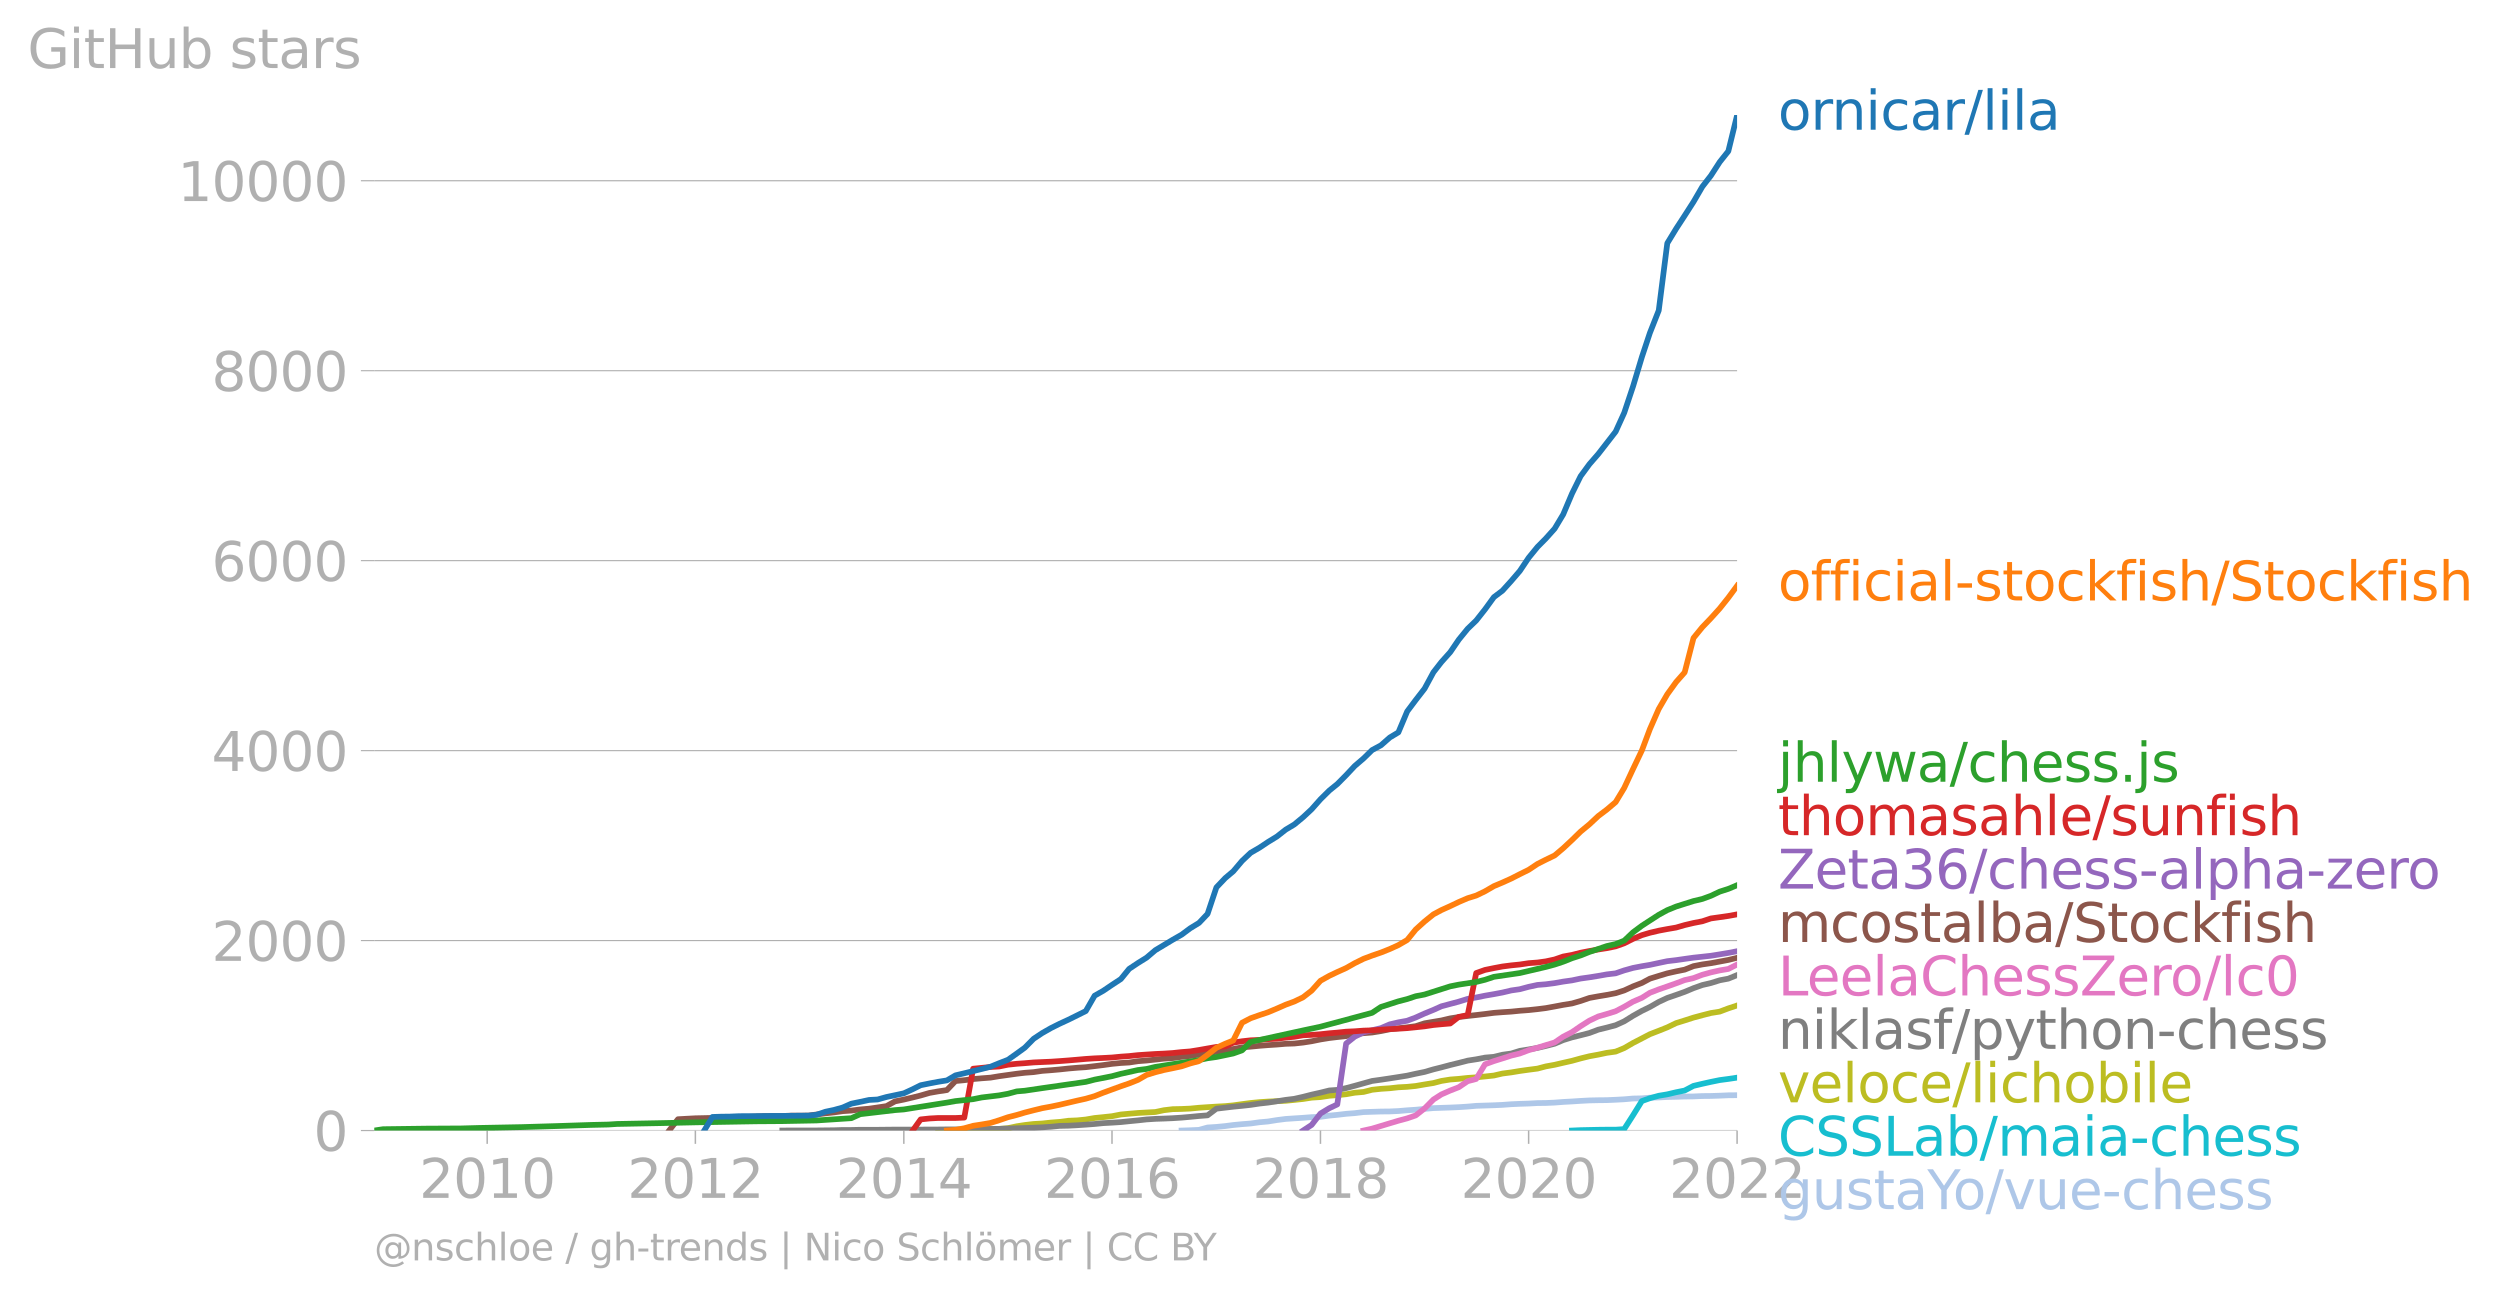 <svg xmlns:xlink="http://www.w3.org/1999/xlink" width="873.479" height="453.036" viewBox="0 0 655.109 339.777" xmlns="http://www.w3.org/2000/svg"><defs><style>*{stroke-linejoin:round;stroke-linecap:butt}</style></defs><g id="figure_1"><path d="M0 339.777h655.109V0H0v339.777z" style="fill:none" id="patch_1"/><g id="axes_1"><path d="M98.073 296.25h357.12V30.136H98.073V296.25z" style="fill:none" id="patch_2"/><g id="matplotlib.axis_1"><g id="xtick_1"><g id="line2d_1"><defs><path id="meb155362e1" d="M0 0v3.5" style="stroke:#b0b0b0;stroke-width:.4"/></defs><use xlink:href="#meb155362e1" x="127.665" y="296.249" style="fill:#b0b0b0;stroke:#b0b0b0;stroke-width:.4"/></g><g style="fill:#b0b0b0" transform="matrix(.14 0 0 -.14 109.85 313.887)" id="text_1"><defs><path id="DejaVuSans-32" d="M1228 531h2203V0H469v531q359 372 979 998 621 627 780 809 303 340 423 576 121 236 121 464 0 372-261 606-261 235-680 235-297 0-627-103-329-103-704-313v638q381 153 712 231 332 78 607 78 725 0 1156-363 431-362 431-968 0-288-108-546-107-257-392-607-78-91-497-524-418-433-1181-1211z" transform="scale(.016)"/><path id="DejaVuSans-30" d="M2034 4250q-487 0-733-480-245-479-245-1442 0-959 245-1439 246-480 733-480 491 0 736 480 246 480 246 1439 0 963-246 1442-245 480-736 480zm0 500q785 0 1199-621 414-620 414-1801 0-1178-414-1799Q2819-91 2034-91q-784 0-1198 620-414 621-414 1799 0 1181 414 1801 414 621 1198 621z" transform="scale(.016)"/><path id="DejaVuSans-31" d="M794 531h1031v3560L703 3866v575l1116 225h631V531h1031V0H794v531z" transform="scale(.016)"/></defs><use xlink:href="#DejaVuSans-32"/><use xlink:href="#DejaVuSans-30" x="63.623"/><use xlink:href="#DejaVuSans-31" x="127.246"/><use xlink:href="#DejaVuSans-30" x="190.869"/></g></g><g id="xtick_2"><use xlink:href="#meb155362e1" x="182.216" y="296.249" style="fill:#b0b0b0;stroke:#b0b0b0;stroke-width:.4" id="line2d_2"/><g style="fill:#b0b0b0" transform="matrix(.14 0 0 -.14 164.4 313.887)" id="text_2"><use xlink:href="#DejaVuSans-32"/><use xlink:href="#DejaVuSans-30" x="63.623"/><use xlink:href="#DejaVuSans-31" x="127.246"/><use xlink:href="#DejaVuSans-32" x="190.869"/></g></g><g id="xtick_3"><use xlink:href="#meb155362e1" x="236.841" y="296.249" style="fill:#b0b0b0;stroke:#b0b0b0;stroke-width:.4" id="line2d_3"/><g style="fill:#b0b0b0" transform="matrix(.14 0 0 -.14 219.026 313.887)" id="text_3"><defs><path id="DejaVuSans-34" d="M2419 4116 825 1625h1594v2491zm-166 550h794V1625h666v-525h-666V0h-628v1100H313v609l1940 2957z" transform="scale(.016)"/></defs><use xlink:href="#DejaVuSans-32"/><use xlink:href="#DejaVuSans-30" x="63.623"/><use xlink:href="#DejaVuSans-31" x="127.246"/><use xlink:href="#DejaVuSans-34" x="190.869"/></g></g><g id="xtick_4"><use xlink:href="#meb155362e1" x="291.392" y="296.249" style="fill:#b0b0b0;stroke:#b0b0b0;stroke-width:.4" id="line2d_4"/><g style="fill:#b0b0b0" transform="matrix(.14 0 0 -.14 273.577 313.887)" id="text_4"><defs><path id="DejaVuSans-36" d="M2113 2584q-425 0-674-291-248-290-248-796 0-503 248-796 249-292 674-292t673 292q248 293 248 796 0 506-248 796-248 291-673 291zm1253 1979v-575q-238 112-480 171-242 60-480 60-625 0-955-422-329-422-376-1275 184 272 462 417 279 145 613 145 703 0 1111-427 408-426 408-1160 0-719-425-1154Q2819-91 2113-91q-810 0-1238 620-428 621-428 1799 0 1106 525 1764t1409 658q238 0 480-47t505-140z" transform="scale(.016)"/></defs><use xlink:href="#DejaVuSans-32"/><use xlink:href="#DejaVuSans-30" x="63.623"/><use xlink:href="#DejaVuSans-31" x="127.246"/><use xlink:href="#DejaVuSans-36" x="190.869"/></g></g><g id="xtick_5"><use xlink:href="#meb155362e1" x="346.017" y="296.249" style="fill:#b0b0b0;stroke:#b0b0b0;stroke-width:.4" id="line2d_5"/><g style="fill:#b0b0b0" transform="matrix(.14 0 0 -.14 328.202 313.887)" id="text_5"><defs><path id="DejaVuSans-38" d="M2034 2216q-450 0-708-241-257-241-257-662 0-422 257-663 258-241 708-241t709 242q260 243 260 662 0 421-258 662-257 241-711 241zm-631 268q-406 100-633 378-226 279-226 679 0 559 398 884 399 325 1092 325 697 0 1094-325t397-884q0-400-227-679-226-278-629-378 456-106 710-416 255-309 255-755 0-679-414-1042Q2806-91 2034-91q-771 0-1186 362-414 363-414 1042 0 446 256 755 257 310 713 416zm-231 997q0-362 226-565 227-203 636-203 407 0 636 203 230 203 230 565 0 363-230 566-229 203-636 203-409 0-636-203-226-203-226-566z" transform="scale(.016)"/></defs><use xlink:href="#DejaVuSans-32"/><use xlink:href="#DejaVuSans-30" x="63.623"/><use xlink:href="#DejaVuSans-31" x="127.246"/><use xlink:href="#DejaVuSans-38" x="190.869"/></g></g><g id="xtick_6"><use xlink:href="#meb155362e1" x="400.568" y="296.249" style="fill:#b0b0b0;stroke:#b0b0b0;stroke-width:.4" id="line2d_6"/><g style="fill:#b0b0b0" transform="matrix(.14 0 0 -.14 382.753 313.887)" id="text_6"><use xlink:href="#DejaVuSans-32"/><use xlink:href="#DejaVuSans-30" x="63.623"/><use xlink:href="#DejaVuSans-32" x="127.246"/><use xlink:href="#DejaVuSans-30" x="190.869"/></g></g><g id="xtick_7"><use xlink:href="#meb155362e1" x="455.193" y="296.249" style="fill:#b0b0b0;stroke:#b0b0b0;stroke-width:.4" id="line2d_7"/><g style="fill:#b0b0b0" transform="matrix(.14 0 0 -.14 437.378 313.887)" id="text_7"><use xlink:href="#DejaVuSans-32"/><use xlink:href="#DejaVuSans-30" x="63.623"/><use xlink:href="#DejaVuSans-32" x="127.246"/><use xlink:href="#DejaVuSans-32" x="190.869"/></g></g></g><g id="matplotlib.axis_2"><g id="ytick_1"><path d="M98.073 296.25h357.12" clip-path="url(#pa3f4e3e778)" style="fill:none;stroke:#b0b0b0;stroke-width:.3;stroke-linecap:square" id="line2d_8"/><g id="line2d_9"><defs><path id="m1ea826ad76" d="M0 0h-3.5" style="stroke:#b0b0b0;stroke-width:.3"/></defs><use xlink:href="#m1ea826ad76" x="98.073" y="296.249" style="fill:#b0b0b0;stroke:#b0b0b0;stroke-width:.3"/></g><use xlink:href="#DejaVuSans-30" style="fill:#b0b0b0" transform="matrix(.14 0 0 -.14 82.166 301.568)" id="text_8"/></g><g id="ytick_2"><path d="M98.073 246.472h357.12" clip-path="url(#pa3f4e3e778)" style="fill:none;stroke:#b0b0b0;stroke-width:.3;stroke-linecap:square" id="line2d_10"/><use xlink:href="#m1ea826ad76" x="98.073" y="246.472" style="fill:#b0b0b0;stroke:#b0b0b0;stroke-width:.3" id="line2d_11"/><g style="fill:#b0b0b0" transform="matrix(.14 0 0 -.14 55.443 251.79)" id="text_9"><use xlink:href="#DejaVuSans-32"/><use xlink:href="#DejaVuSans-30" x="63.623"/><use xlink:href="#DejaVuSans-30" x="127.246"/><use xlink:href="#DejaVuSans-30" x="190.869"/></g></g><g id="ytick_3"><path d="M98.073 196.694h357.12" clip-path="url(#pa3f4e3e778)" style="fill:none;stroke:#b0b0b0;stroke-width:.3;stroke-linecap:square" id="line2d_12"/><use xlink:href="#m1ea826ad76" x="98.073" y="196.694" style="fill:#b0b0b0;stroke:#b0b0b0;stroke-width:.3" id="line2d_13"/><g style="fill:#b0b0b0" transform="matrix(.14 0 0 -.14 55.443 202.013)" id="text_10"><use xlink:href="#DejaVuSans-34"/><use xlink:href="#DejaVuSans-30" x="63.623"/><use xlink:href="#DejaVuSans-30" x="127.246"/><use xlink:href="#DejaVuSans-30" x="190.869"/></g></g><g id="ytick_4"><path d="M98.073 146.916h357.12" clip-path="url(#pa3f4e3e778)" style="fill:none;stroke:#b0b0b0;stroke-width:.3;stroke-linecap:square" id="line2d_14"/><use xlink:href="#m1ea826ad76" x="98.073" y="146.916" style="fill:#b0b0b0;stroke:#b0b0b0;stroke-width:.3" id="line2d_15"/><g style="fill:#b0b0b0" transform="matrix(.14 0 0 -.14 55.443 152.235)" id="text_11"><use xlink:href="#DejaVuSans-36"/><use xlink:href="#DejaVuSans-30" x="63.623"/><use xlink:href="#DejaVuSans-30" x="127.246"/><use xlink:href="#DejaVuSans-30" x="190.869"/></g></g><g id="ytick_5"><path d="M98.073 97.138h357.12" clip-path="url(#pa3f4e3e778)" style="fill:none;stroke:#b0b0b0;stroke-width:.3;stroke-linecap:square" id="line2d_16"/><use xlink:href="#m1ea826ad76" x="98.073" y="97.138" style="fill:#b0b0b0;stroke:#b0b0b0;stroke-width:.3" id="line2d_17"/><g style="fill:#b0b0b0" transform="matrix(.14 0 0 -.14 55.443 102.457)" id="text_12"><use xlink:href="#DejaVuSans-38"/><use xlink:href="#DejaVuSans-30" x="63.623"/><use xlink:href="#DejaVuSans-30" x="127.246"/><use xlink:href="#DejaVuSans-30" x="190.869"/></g></g><g id="ytick_6"><path d="M98.073 47.36h357.12" clip-path="url(#pa3f4e3e778)" style="fill:none;stroke:#b0b0b0;stroke-width:.3;stroke-linecap:square" id="line2d_18"/><use xlink:href="#m1ea826ad76" x="98.073" y="47.361" style="fill:#b0b0b0;stroke:#b0b0b0;stroke-width:.3" id="line2d_19"/><g style="fill:#b0b0b0" transform="matrix(.14 0 0 -.14 46.536 52.68)" id="text_13"><use xlink:href="#DejaVuSans-31"/><use xlink:href="#DejaVuSans-30" x="63.623"/><use xlink:href="#DejaVuSans-30" x="127.246"/><use xlink:href="#DejaVuSans-30" x="190.869"/><use xlink:href="#DejaVuSans-30" x="254.492"/></g></g><g style="fill:#b0b0b0" transform="matrix(.14 0 0 -.14 7.2 17.838)" id="text_14"><defs><path id="DejaVuSans-47" d="M3809 666v1253H2778v519h1656V434q-365-259-806-392-440-133-940-133-1094 0-1712 639-617 640-617 1780 0 1144 617 1783 618 639 1712 639 456 0 867-113 411-112 758-331v-672q-350 297-744 447t-828 150q-857 0-1287-478-429-478-429-1425 0-944 429-1422 430-478 1287-478 334 0 596 58 263 58 472 180z" transform="scale(.016)"/><path id="DejaVuSans-69" d="M603 3500h575V0H603v3500zm0 1363h575v-729H603v729z" transform="scale(.016)"/><path id="DejaVuSans-74" d="M1172 4494v-994h1184v-447H1172V1153q0-428 117-550t477-122h590V0h-590q-666 0-919 248-253 249-253 905v1900H172v447h422v994h578z" transform="scale(.016)"/><path id="DejaVuSans-48" d="M628 4666h631V2753h2294v1913h631V0h-631v2222H1259V0H628v4666z" transform="scale(.016)"/><path id="DejaVuSans-75" d="M544 1381v2119h575V1403q0-497 193-746 194-248 582-248 465 0 735 297 271 297 271 810v1984h575V0h-575v538q-209-319-486-474-276-155-642-155-603 0-916 375-312 375-312 1097zm1447 2203z" transform="scale(.016)"/><path id="DejaVuSans-62" d="M3116 1747q0 634-261 995t-717 361q-457 0-718-361t-261-995q0-634 261-995t718-361q456 0 717 361t261 995zM1159 2969q182 312 458 463 277 152 661 152 638 0 1036-506 399-506 399-1331T3314 415Q2916-91 2278-91q-384 0-661 152-276 152-458 464V0H581v4863h578V2969z" transform="scale(.016)"/><path id="DejaVuSans-73" d="M2834 3397v-544q-243 125-506 187-262 63-544 63-428 0-642-131t-214-394q0-200 153-314t616-217l197-44q612-131 870-370t258-667q0-488-386-773Q2250-91 1575-91q-281 0-586 55T347 128v594q319-166 628-249 309-82 613-82 406 0 624 139 219 139 219 392 0 234-158 359-157 125-692 241l-200 47q-534 112-772 345-237 233-237 639 0 494 350 762 350 269 994 269 318 0 599-47 282-46 519-140z" transform="scale(.016)"/><path id="DejaVuSans-61" d="M2194 1759q-697 0-966-159t-269-544q0-306 202-486 202-179 548-179 479 0 768 339t289 901v128h-572zm1147 238V0h-575v531q-197-318-491-470T1556-91q-537 0-855 302-317 302-317 808 0 590 395 890 396 300 1180 300h807v57q0 397-261 614t-733 217q-300 0-585-72-284-72-546-216v532q315 122 612 182 297 61 578 61 760 0 1135-394 375-393 375-1193z" transform="scale(.016)"/><path id="DejaVuSans-72" d="M2631 2963q-97 56-211 82-114 27-251 27-488 0-749-317t-261-911V0H581v3500h578v-544q182 319 472 473 291 155 707 155 59 0 131-8 72-7 159-23l3-590z" transform="scale(.016)"/></defs><use xlink:href="#DejaVuSans-47"/><use xlink:href="#DejaVuSans-69" x="77.49"/><use xlink:href="#DejaVuSans-74" x="105.273"/><use xlink:href="#DejaVuSans-48" x="144.482"/><use xlink:href="#DejaVuSans-75" x="219.678"/><use xlink:href="#DejaVuSans-62" x="283.057"/><use xlink:href="#DejaVuSans-20" x="346.533"/><use xlink:href="#DejaVuSans-73" x="378.32"/><use xlink:href="#DejaVuSans-74" x="430.42"/><use xlink:href="#DejaVuSans-61" x="469.629"/><use xlink:href="#DejaVuSans-72" x="530.908"/><use xlink:href="#DejaVuSans-73" x="572.021"/></g></g><path d="m309.625 296.25 2.242-.075 2.316-.1 2.242-.622 2.317-.15 2.316-.223 2.093-.274 2.316-.224 2.242-.174 2.317-.324 2.241-.199 2.317-.373 2.316-.299 2.242-.15 2.317-.149 2.242-.174 2.316-.075 2.317-.323 2.092-.2 2.317-.273 2.241-.174 2.317-.274 2.242-.075 2.316-.074 2.317-.025 2.242-.1 2.316-.199 2.242-.15 2.316-.223 2.317-.2 2.092-.074 2.317-.075 2.242-.1 2.316-.149 2.242-.199 2.317-.074 2.316-.075 2.242-.1 2.316-.174 2.242-.1 2.317-.074 2.316-.124 2.167-.025 2.317-.1 2.242-.174 2.316-.125 2.242-.149 2.317-.124 2.316-.05 2.242-.025 2.316-.1 2.242-.124 2.317-.2 2.316-.049 2.093-.174 2.316-.05 2.242-.124 2.317-.05 2.241-.075 2.317-.025 2.316-.1 2.242-.024 2.317-.075 2.242-.1 2.316-.024" clip-path="url(#pa3f4e3e778)" style="fill:none;stroke:#aec7e8;stroke-width:1.5;stroke-linecap:square" id="line2d_20"/><path d="m411.926 296.25 2.242-.1 2.317-.05 2.316-.05 2.242-.025h2.316l2.242-.149 2.317-3.609 2.316-3.733 2.093-.747 2.316-.647 2.242-.373 2.317-.548 2.241-.448 2.317-1.22 2.316-.547 2.242-.498 2.317-.473 2.242-.298 2.316-.349" clip-path="url(#pa3f4e3e778)" style="fill:none;stroke:#17becf;stroke-width:1.5;stroke-linecap:square" id="line2d_21"/><path d="m245.808 296.25 2.317-.1 2.242-.075 2.316-.05 2.317-.1 2.241-.074h2.317l2.242-.025 2.316-.199 2.317-.498 2.092-.323 2.317-.274 2.242-.124 2.316-.25 2.242-.173 2.316-.3 2.317-.099 2.242-.224 2.316-.398 2.242-.224 2.317-.249 2.316-.448 2.167-.199 2.317-.199 2.242-.124 2.316-.125 2.242-.473 2.317-.274 2.316-.05 2.242-.099 2.316-.224 2.242-.15 2.317-.149 2.316-.124 2.093-.2 2.316-.323 2.242-.298 2.317-.224 2.241-.15 2.317-.1 2.316-.099 2.242-.224 2.317-.249 2.242-.348 2.316-.15 2.317-.348 2.092-.15 2.317-.248 2.241-.398 2.317-.2 2.242-.572 2.316-.249 2.317-.15 2.242-.248 2.316-.124 2.242-.224 2.316-.399 2.317-.373 2.092-.548 2.317-.373 2.242-.174 2.316-.249 2.242-.15 2.317-.223 2.316-.25 2.242-.522 2.316-.299 2.242-.373 2.317-.323 2.316-.3 2.167-.572 2.317-.423 2.242-.522 2.316-.523 2.242-.622 2.317-.573 2.316-.423 2.242-.473 2.316-.323 2.242-.921 2.317-1.344 2.316-1.195 2.093-1.095 2.316-.896 2.242-.896 2.317-1.12 2.241-.697 2.317-.746 2.316-.623 2.242-.572 2.317-.373 2.242-.847 2.316-.771" clip-path="url(#pa3f4e3e778)" style="fill:none;stroke:#bcbd22;stroke-width:1.5;stroke-linecap:square" id="line2d_22"/><g style="fill:#1f77b4" transform="matrix(.14 0 0 -.14 465.907 34)" id="text_15"><defs><path id="DejaVuSans-6f" d="M1959 3097q-462 0-731-361t-269-989q0-628 267-989 268-361 733-361 460 0 728 362 269 363 269 988 0 622-269 986-268 364-728 364zm0 487q750 0 1178-488 429-487 429-1349 0-859-429-1349Q2709-91 1959-91q-753 0-1180 489-426 490-426 1349 0 862 426 1349 427 488 1180 488z" transform="scale(.016)"/><path id="DejaVuSans-6e" d="M3513 2113V0h-575v2094q0 497-194 743-194 247-581 247-466 0-735-297-269-296-269-809V0H581v3500h578v-544q207 316 486 472 280 156 646 156 603 0 912-373 310-373 310-1098z" transform="scale(.016)"/><path id="DejaVuSans-63" d="M3122 3366v-538q-244 135-489 202t-495 67q-560 0-870-355-309-354-309-995t309-996q310-354 870-354 250 0 495 67t489 202V134Q2881 22 2623-34q-257-57-548-57-791 0-1257 497-465 497-465 1341 0 856 470 1346 471 491 1290 491 265 0 518-55 253-54 491-163z" transform="scale(.016)"/><path id="DejaVuSans-2f" d="M1625 4666h531L531-594H0l1625 5260z" transform="scale(.016)"/><path id="DejaVuSans-6c" d="M603 4863h575V0H603v4863z" transform="scale(.016)"/></defs><use xlink:href="#DejaVuSans-6f"/><use xlink:href="#DejaVuSans-72" x="61.182"/><use xlink:href="#DejaVuSans-6e" x="100.545"/><use xlink:href="#DejaVuSans-69" x="163.924"/><use xlink:href="#DejaVuSans-63" x="191.707"/><use xlink:href="#DejaVuSans-61" x="246.688"/><use xlink:href="#DejaVuSans-72" x="307.967"/><use xlink:href="#DejaVuSans-2f" x="349.08"/><use xlink:href="#DejaVuSans-6c" x="382.771"/><use xlink:href="#DejaVuSans-69" x="410.555"/><use xlink:href="#DejaVuSans-6c" x="438.338"/><use xlink:href="#DejaVuSans-61" x="466.121"/></g><g style="fill:#ff7f0e" transform="matrix(.14 0 0 -.14 465.907 157.35)" id="text_16"><defs><path id="DejaVuSans-66" d="M2375 4863v-479h-550q-309 0-430-125-120-125-120-450v-309h947v-447h-947V0H697v3053H147v447h550v244q0 584 272 851 272 268 862 268h544z" transform="scale(.016)"/><path id="DejaVuSans-2d" d="M313 2009h1684v-512H313v512z" transform="scale(.016)"/><path id="DejaVuSans-6b" d="M581 4863h578V1991l1716 1509h734L1753 1863 3688 0h-750L1159 1709V0H581v4863z" transform="scale(.016)"/><path id="DejaVuSans-68" d="M3513 2113V0h-575v2094q0 497-194 743-194 247-581 247-466 0-735-297-269-296-269-809V0H581v4863h578V2956q207 316 486 472 280 156 646 156 603 0 912-373 310-373 310-1098z" transform="scale(.016)"/><path id="DejaVuSans-53" d="M3425 4513v-616q-359 172-678 256-319 85-616 85-515 0-795-200t-280-569q0-310 186-468 186-157 705-254l381-78q706-135 1042-474t336-907q0-679-455-1029Q2797-91 1919-91q-331 0-705 75-373 75-773 222v650q384-215 753-325 369-109 725-109 540 0 834 212 294 213 294 607 0 343-211 537t-692 291l-385 75q-706 140-1022 440-315 300-315 835 0 619 436 975t1201 356q329 0 669-60 341-59 697-177z" transform="scale(.016)"/></defs><use xlink:href="#DejaVuSans-6f"/><use xlink:href="#DejaVuSans-66" x="61.182"/><use xlink:href="#DejaVuSans-66" x="96.387"/><use xlink:href="#DejaVuSans-69" x="131.592"/><use xlink:href="#DejaVuSans-63" x="159.375"/><use xlink:href="#DejaVuSans-69" x="214.355"/><use xlink:href="#DejaVuSans-61" x="242.139"/><use xlink:href="#DejaVuSans-6c" x="303.418"/><use xlink:href="#DejaVuSans-2d" x="331.201"/><use xlink:href="#DejaVuSans-73" x="367.285"/><use xlink:href="#DejaVuSans-74" x="419.385"/><use xlink:href="#DejaVuSans-6f" x="458.594"/><use xlink:href="#DejaVuSans-63" x="519.775"/><use xlink:href="#DejaVuSans-6b" x="574.756"/><use xlink:href="#DejaVuSans-66" x="632.666"/><use xlink:href="#DejaVuSans-69" x="667.871"/><use xlink:href="#DejaVuSans-73" x="695.654"/><use xlink:href="#DejaVuSans-68" x="747.754"/><use xlink:href="#DejaVuSans-2f" x="811.133"/><use xlink:href="#DejaVuSans-53" x="844.824"/><use xlink:href="#DejaVuSans-74" x="908.301"/><use xlink:href="#DejaVuSans-6f" x="947.51"/><use xlink:href="#DejaVuSans-63" x="1008.691"/><use xlink:href="#DejaVuSans-6b" x="1063.672"/><use xlink:href="#DejaVuSans-66" x="1121.582"/><use xlink:href="#DejaVuSans-69" x="1156.787"/><use xlink:href="#DejaVuSans-73" x="1184.57"/><use xlink:href="#DejaVuSans-68" x="1236.67"/></g><g style="fill:#2ca02c" transform="matrix(.14 0 0 -.14 465.907 204.852)" id="text_17"><defs><path id="DejaVuSans-6a" d="M603 3500h575V-63q0-668-255-968-254-300-820-300h-219v487H38q328 0 446 152Q603-541 603-63v3563zm0 1363h575v-729H603v729z" transform="scale(.016)"/><path id="DejaVuSans-79" d="M2059-325q-243-625-475-815-231-191-618-191H506v481h338q237 0 368 113 132 112 291 531l103 262L191 3500h609L1894 763l1094 2737h609L2059-325z" transform="scale(.016)"/><path id="DejaVuSans-77" d="M269 3500h575l719-2731 715 2731h678l719-2731 716 2731h575L4050 0h-678l-753 2869L1863 0h-679L269 3500z" transform="scale(.016)"/><path id="DejaVuSans-65" d="M3597 1894v-281H953q38-594 358-905t892-311q331 0 642 81t618 244V178Q3153 47 2828-22t-659-69q-838 0-1327 487-489 488-489 1320 0 859 464 1363 464 505 1252 505 706 0 1117-455 411-454 411-1235zm-575 169q-6 471-264 752-258 282-683 282-481 0-770-272t-333-766l2050 4z" transform="scale(.016)"/><path id="DejaVuSans-2e" d="M684 794h660V0H684v794z" transform="scale(.016)"/></defs><use xlink:href="#DejaVuSans-6a"/><use xlink:href="#DejaVuSans-68" x="27.783"/><use xlink:href="#DejaVuSans-6c" x="91.162"/><use xlink:href="#DejaVuSans-79" x="118.945"/><use xlink:href="#DejaVuSans-77" x="178.125"/><use xlink:href="#DejaVuSans-61" x="259.912"/><use xlink:href="#DejaVuSans-2f" x="321.191"/><use xlink:href="#DejaVuSans-63" x="354.883"/><use xlink:href="#DejaVuSans-68" x="409.863"/><use xlink:href="#DejaVuSans-65" x="473.242"/><use xlink:href="#DejaVuSans-73" x="534.766"/><use xlink:href="#DejaVuSans-73" x="586.865"/><use xlink:href="#DejaVuSans-2e" x="638.965"/><use xlink:href="#DejaVuSans-6a" x="670.752"/><use xlink:href="#DejaVuSans-73" x="698.535"/></g><g style="fill:#d62728" transform="matrix(.14 0 0 -.14 465.907 218.852)" id="text_18"><defs><path id="DejaVuSans-6d" d="M3328 2828q216 388 516 572t706 184q547 0 844-383 297-382 297-1088V0h-578v2094q0 503-179 746-178 244-543 244-447 0-707-297-259-296-259-809V0h-578v2094q0 506-178 748t-550 242q-441 0-701-298-259-298-259-808V0H581v3500h578v-544q197 322 472 475t653 153q382 0 649-194 267-193 395-562z" transform="scale(.016)"/></defs><use xlink:href="#DejaVuSans-74"/><use xlink:href="#DejaVuSans-68" x="39.209"/><use xlink:href="#DejaVuSans-6f" x="102.588"/><use xlink:href="#DejaVuSans-6d" x="163.77"/><use xlink:href="#DejaVuSans-61" x="261.182"/><use xlink:href="#DejaVuSans-73" x="322.461"/><use xlink:href="#DejaVuSans-61" x="374.561"/><use xlink:href="#DejaVuSans-68" x="435.84"/><use xlink:href="#DejaVuSans-6c" x="499.219"/><use xlink:href="#DejaVuSans-65" x="527.002"/><use xlink:href="#DejaVuSans-2f" x="588.525"/><use xlink:href="#DejaVuSans-73" x="622.217"/><use xlink:href="#DejaVuSans-75" x="674.316"/><use xlink:href="#DejaVuSans-6e" x="737.695"/><use xlink:href="#DejaVuSans-66" x="801.074"/><use xlink:href="#DejaVuSans-69" x="836.279"/><use xlink:href="#DejaVuSans-73" x="864.063"/><use xlink:href="#DejaVuSans-68" x="916.162"/></g><g style="fill:#9467bd" transform="matrix(.14 0 0 -.14 465.907 232.852)" id="text_19"><defs><path id="DejaVuSans-5a" d="M359 4666h3666v-482L1075 531h3022V0H288v481l2950 3653H359v532z" transform="scale(.016)"/><path id="DejaVuSans-33" d="M2597 2516q453-97 707-404 255-306 255-756 0-690-475-1069Q2609-91 1734-91q-293 0-604 58T488 141v609q262-153 574-231 313-78 654-78 593 0 904 234t311 681q0 413-289 645-289 233-804 233h-544v519h569q465 0 712 186t247 536q0 359-255 551-254 193-729 193-260 0-557-57-297-56-653-174v562q360 100 674 150t592 50q719 0 1137-327 419-326 419-882 0-388-222-655t-631-370z" transform="scale(.016)"/><path id="DejaVuSans-70" d="M1159 525v-1856H581v4831h578v-531q182 312 458 463 277 152 661 152 638 0 1036-506 399-506 399-1331T3314 415Q2916-91 2278-91q-384 0-661 152-276 152-458 464zm1957 1222q0 634-261 995t-717 361q-457 0-718-361t-261-995q0-634 261-995t718-361q456 0 717 361t261 995z" transform="scale(.016)"/><path id="DejaVuSans-7a" d="M353 3500h2731v-525L922 459h2162V0H275v525l2163 2516H353v459z" transform="scale(.016)"/></defs><use xlink:href="#DejaVuSans-5a"/><use xlink:href="#DejaVuSans-65" x="68.506"/><use xlink:href="#DejaVuSans-74" x="130.029"/><use xlink:href="#DejaVuSans-61" x="169.238"/><use xlink:href="#DejaVuSans-33" x="230.518"/><use xlink:href="#DejaVuSans-36" x="294.141"/><use xlink:href="#DejaVuSans-2f" x="357.764"/><use xlink:href="#DejaVuSans-63" x="391.455"/><use xlink:href="#DejaVuSans-68" x="446.436"/><use xlink:href="#DejaVuSans-65" x="509.814"/><use xlink:href="#DejaVuSans-73" x="571.338"/><use xlink:href="#DejaVuSans-73" x="623.438"/><use xlink:href="#DejaVuSans-2d" x="675.537"/><use xlink:href="#DejaVuSans-61" x="711.621"/><use xlink:href="#DejaVuSans-6c" x="772.9"/><use xlink:href="#DejaVuSans-70" x="800.684"/><use xlink:href="#DejaVuSans-68" x="864.16"/><use xlink:href="#DejaVuSans-61" x="927.539"/><use xlink:href="#DejaVuSans-2d" x="988.818"/><use xlink:href="#DejaVuSans-7a" x="1024.902"/><use xlink:href="#DejaVuSans-65" x="1077.393"/><use xlink:href="#DejaVuSans-72" x="1138.916"/><use xlink:href="#DejaVuSans-6f" x="1177.779"/></g><g style="fill:#8c564b" transform="matrix(.14 0 0 -.14 465.907 246.852)" id="text_20"><use xlink:href="#DejaVuSans-6d"/><use xlink:href="#DejaVuSans-63" x="97.412"/><use xlink:href="#DejaVuSans-6f" x="152.393"/><use xlink:href="#DejaVuSans-73" x="213.574"/><use xlink:href="#DejaVuSans-74" x="265.674"/><use xlink:href="#DejaVuSans-61" x="304.883"/><use xlink:href="#DejaVuSans-6c" x="366.162"/><use xlink:href="#DejaVuSans-62" x="393.945"/><use xlink:href="#DejaVuSans-61" x="457.422"/><use xlink:href="#DejaVuSans-2f" x="518.701"/><use xlink:href="#DejaVuSans-53" x="552.393"/><use xlink:href="#DejaVuSans-74" x="615.869"/><use xlink:href="#DejaVuSans-6f" x="655.078"/><use xlink:href="#DejaVuSans-63" x="716.26"/><use xlink:href="#DejaVuSans-6b" x="771.24"/><use xlink:href="#DejaVuSans-66" x="829.15"/><use xlink:href="#DejaVuSans-69" x="864.355"/><use xlink:href="#DejaVuSans-73" x="892.139"/><use xlink:href="#DejaVuSans-68" x="944.238"/></g><g style="fill:#e377c2" transform="matrix(.14 0 0 -.14 465.907 260.852)" id="text_21"><defs><path id="DejaVuSans-4c" d="M628 4666h631V531h2272V0H628v4666z" transform="scale(.016)"/><path id="DejaVuSans-43" d="M4122 4306v-665q-319 297-680 443-361 147-767 147-800 0-1225-489t-425-1414q0-922 425-1411t1225-489q406 0 767 147t680 444V359q-331-225-702-338-370-112-782-112-1060 0-1670 648-609 649-609 1771 0 1125 609 1773 610 649 1670 649 418 0 788-111 371-111 696-333z" transform="scale(.016)"/></defs><use xlink:href="#DejaVuSans-4c"/><use xlink:href="#DejaVuSans-65" x="53.963"/><use xlink:href="#DejaVuSans-65" x="115.486"/><use xlink:href="#DejaVuSans-6c" x="177.01"/><use xlink:href="#DejaVuSans-61" x="204.793"/><use xlink:href="#DejaVuSans-43" x="266.072"/><use xlink:href="#DejaVuSans-68" x="335.896"/><use xlink:href="#DejaVuSans-65" x="399.275"/><use xlink:href="#DejaVuSans-73" x="460.799"/><use xlink:href="#DejaVuSans-73" x="512.898"/><use xlink:href="#DejaVuSans-5a" x="564.998"/><use xlink:href="#DejaVuSans-65" x="633.504"/><use xlink:href="#DejaVuSans-72" x="695.027"/><use xlink:href="#DejaVuSans-6f" x="733.891"/><use xlink:href="#DejaVuSans-2f" x="795.072"/><use xlink:href="#DejaVuSans-6c" x="828.764"/><use xlink:href="#DejaVuSans-63" x="856.547"/><use xlink:href="#DejaVuSans-30" x="911.527"/></g><g style="fill:#7f7f7f" transform="matrix(.14 0 0 -.14 465.907 274.852)" id="text_22"><use xlink:href="#DejaVuSans-6e"/><use xlink:href="#DejaVuSans-69" x="63.379"/><use xlink:href="#DejaVuSans-6b" x="91.162"/><use xlink:href="#DejaVuSans-6c" x="149.072"/><use xlink:href="#DejaVuSans-61" x="176.855"/><use xlink:href="#DejaVuSans-73" x="238.135"/><use xlink:href="#DejaVuSans-66" x="290.234"/><use xlink:href="#DejaVuSans-2f" x="325.439"/><use xlink:href="#DejaVuSans-70" x="359.131"/><use xlink:href="#DejaVuSans-79" x="422.607"/><use xlink:href="#DejaVuSans-74" x="481.787"/><use xlink:href="#DejaVuSans-68" x="520.996"/><use xlink:href="#DejaVuSans-6f" x="584.375"/><use xlink:href="#DejaVuSans-6e" x="645.557"/><use xlink:href="#DejaVuSans-2d" x="708.936"/><use xlink:href="#DejaVuSans-63" x="745.02"/><use xlink:href="#DejaVuSans-68" x="800"/><use xlink:href="#DejaVuSans-65" x="863.379"/><use xlink:href="#DejaVuSans-73" x="924.902"/><use xlink:href="#DejaVuSans-73" x="977.002"/></g><g style="fill:#bcbd22" transform="matrix(.14 0 0 -.14 465.907 288.852)" id="text_23"><defs><path id="DejaVuSans-76" d="M191 3500h609L1894 563l1094 2937h609L2284 0h-781L191 3500z" transform="scale(.016)"/></defs><use xlink:href="#DejaVuSans-76"/><use xlink:href="#DejaVuSans-65" x="59.18"/><use xlink:href="#DejaVuSans-6c" x="120.703"/><use xlink:href="#DejaVuSans-6f" x="148.486"/><use xlink:href="#DejaVuSans-63" x="209.668"/><use xlink:href="#DejaVuSans-65" x="264.648"/><use xlink:href="#DejaVuSans-2f" x="326.172"/><use xlink:href="#DejaVuSans-6c" x="359.863"/><use xlink:href="#DejaVuSans-69" x="387.646"/><use xlink:href="#DejaVuSans-63" x="415.43"/><use xlink:href="#DejaVuSans-68" x="470.41"/><use xlink:href="#DejaVuSans-6f" x="533.789"/><use xlink:href="#DejaVuSans-62" x="594.971"/><use xlink:href="#DejaVuSans-69" x="658.447"/><use xlink:href="#DejaVuSans-6c" x="686.23"/><use xlink:href="#DejaVuSans-65" x="714.014"/></g><g style="fill:#17becf" transform="matrix(.14 0 0 -.14 465.907 302.852)" id="text_24"><use xlink:href="#DejaVuSans-43"/><use xlink:href="#DejaVuSans-53" x="69.824"/><use xlink:href="#DejaVuSans-53" x="133.301"/><use xlink:href="#DejaVuSans-4c" x="196.777"/><use xlink:href="#DejaVuSans-61" x="252.49"/><use xlink:href="#DejaVuSans-62" x="313.77"/><use xlink:href="#DejaVuSans-2f" x="377.246"/><use xlink:href="#DejaVuSans-6d" x="410.938"/><use xlink:href="#DejaVuSans-61" x="508.35"/><use xlink:href="#DejaVuSans-69" x="569.629"/><use xlink:href="#DejaVuSans-61" x="597.412"/><use xlink:href="#DejaVuSans-2d" x="658.691"/><use xlink:href="#DejaVuSans-63" x="694.775"/><use xlink:href="#DejaVuSans-68" x="749.756"/><use xlink:href="#DejaVuSans-65" x="813.135"/><use xlink:href="#DejaVuSans-73" x="874.658"/><use xlink:href="#DejaVuSans-73" x="926.758"/></g><g style="fill:#aec7e8" transform="matrix(.14 0 0 -.14 465.907 316.852)" id="text_25"><defs><path id="DejaVuSans-67" d="M2906 1791q0 625-258 968-257 344-723 344-462 0-720-344-258-343-258-968 0-622 258-966t720-344q466 0 723 344 258 344 258 966zm575-1357q0-893-397-1329-396-436-1215-436-303 0-572 45t-522 139v559q253-137 500-202 247-66 503-66 566 0 847 295t281 892v285q-178-310-456-463T1784 0Q1141 0 747 490 353 981 353 1791q0 812 394 1302 394 491 1037 491 388 0 666-153t456-462v531h575V434z" transform="scale(.016)"/><path id="DejaVuSans-59" d="M-13 4666h679l1293-1919 1285 1919h678L2272 2222V0h-634v2222L-13 4666z" transform="scale(.016)"/></defs><use xlink:href="#DejaVuSans-67"/><use xlink:href="#DejaVuSans-75" x="63.477"/><use xlink:href="#DejaVuSans-73" x="126.855"/><use xlink:href="#DejaVuSans-74" x="178.955"/><use xlink:href="#DejaVuSans-61" x="218.164"/><use xlink:href="#DejaVuSans-59" x="279.443"/><use xlink:href="#DejaVuSans-6f" x="327.277"/><use xlink:href="#DejaVuSans-2f" x="388.459"/><use xlink:href="#DejaVuSans-76" x="422.15"/><use xlink:href="#DejaVuSans-75" x="481.33"/><use xlink:href="#DejaVuSans-65" x="544.709"/><use xlink:href="#DejaVuSans-2d" x="606.232"/><use xlink:href="#DejaVuSans-63" x="642.316"/><use xlink:href="#DejaVuSans-68" x="697.297"/><use xlink:href="#DejaVuSans-65" x="760.676"/><use xlink:href="#DejaVuSans-73" x="822.199"/><use xlink:href="#DejaVuSans-73" x="874.299"/></g><g style="fill:#b0b0b0" transform="matrix(.097 0 0 -.097 98.073 330.286)" id="text_26"><defs><path id="DejaVuSans-40" d="M2381 1678q0-447 222-702 222-254 610-254 384 0 604 256 221 256 221 700 0 438-225 695-225 258-607 258-378 0-602-256-223-256-223-697zm1703-934q-187-241-429-355t-564-114q-538 0-874 389t-336 1014q0 625 337 1015 338 391 873 391 322 0 565-117 244-117 428-354v409h447V722q457 69 714 417 258 349 258 902 0 334-99 628-98 294-298 544-325 409-792 626t-1017 217q-384 0-738-102-353-101-653-301-490-319-767-836-276-517-276-1120 0-497 179-932 180-434 521-765 328-325 759-495 431-171 922-171 403 0 792 136t714 389l281-347q-390-303-851-464t-936-161q-578 0-1091 205-512 205-912 595Q841 78 631 592q-209 514-209 1105 0 569 212 1084 213 516 607 907 403 396 931 607t1119 211q662 0 1229-272 568-271 952-771 234-307 357-666 124-359 124-744 0-822-497-1297T4084 263v481z" transform="scale(.016)"/><path id="DejaVuSans-64" d="M2906 2969v1894h575V0h-575v525q-181-312-458-464-276-152-664-152-634 0-1033 506-398 507-398 1332t398 1331q399 506 1033 506 388 0 664-152 277-151 458-463zM947 1747q0-634 261-995t717-361q456 0 718 361 263 361 263 995t-263 995q-262 361-718 361t-717-361q-261-361-261-995z" transform="scale(.016)"/><path id="DejaVuSans-7c" d="M1344 4891v-6400H813v6400h531z" transform="scale(.016)"/><path id="DejaVuSans-4e" d="M628 4666h850L3547 763v3903h612V0h-850L1241 3903V0H628v4666z" transform="scale(.016)"/><path id="DejaVuSans-f6" d="M1959 3097q-462 0-731-361t-269-989q0-628 267-989 268-361 733-361 460 0 728 362 269 363 269 988 0 622-269 986-268 364-728 364zm0 487q750 0 1178-488 429-487 429-1349 0-859-429-1349Q2709-91 1959-91q-753 0-1180 489-426 490-426 1349 0 862 426 1349 427 488 1180 488zm295 1266h634v-631h-634v631zm-1222 0h634v-631h-634v631z" transform="scale(.016)"/><path id="DejaVuSans-42" d="M1259 2228V519h1013q509 0 754 211 246 211 246 645 0 438-246 645-245 208-754 208H1259zm0 1919V2741h935q462 0 688 173 227 174 227 530 0 353-227 528-226 175-688 175h-935zm-631 519h1613q722 0 1112-300 391-300 391-853 0-429-200-682t-588-315q466-100 724-418 258-317 258-792 0-625-425-966Q3088 0 2303 0H628v4666z" transform="scale(.016)"/></defs><use xlink:href="#DejaVuSans-40"/><use xlink:href="#DejaVuSans-6e" x="100"/><use xlink:href="#DejaVuSans-73" x="163.379"/><use xlink:href="#DejaVuSans-63" x="215.479"/><use xlink:href="#DejaVuSans-68" x="270.459"/><use xlink:href="#DejaVuSans-6c" x="333.838"/><use xlink:href="#DejaVuSans-6f" x="361.621"/><use xlink:href="#DejaVuSans-65" x="422.803"/><use xlink:href="#DejaVuSans-20" x="484.326"/><use xlink:href="#DejaVuSans-2f" x="516.113"/><use xlink:href="#DejaVuSans-20" x="549.805"/><use xlink:href="#DejaVuSans-67" x="581.592"/><use xlink:href="#DejaVuSans-68" x="645.068"/><use xlink:href="#DejaVuSans-2d" x="708.447"/><use xlink:href="#DejaVuSans-74" x="744.531"/><use xlink:href="#DejaVuSans-72" x="783.74"/><use xlink:href="#DejaVuSans-65" x="822.604"/><use xlink:href="#DejaVuSans-6e" x="884.127"/><use xlink:href="#DejaVuSans-64" x="947.506"/><use xlink:href="#DejaVuSans-73" x="1010.982"/><use xlink:href="#DejaVuSans-20" x="1063.082"/><use xlink:href="#DejaVuSans-7c" x="1094.869"/><use xlink:href="#DejaVuSans-20" x="1128.561"/><use xlink:href="#DejaVuSans-4e" x="1160.348"/><use xlink:href="#DejaVuSans-69" x="1235.152"/><use xlink:href="#DejaVuSans-63" x="1262.936"/><use xlink:href="#DejaVuSans-6f" x="1317.916"/><use xlink:href="#DejaVuSans-20" x="1379.098"/><use xlink:href="#DejaVuSans-53" x="1410.885"/><use xlink:href="#DejaVuSans-63" x="1474.361"/><use xlink:href="#DejaVuSans-68" x="1529.342"/><use xlink:href="#DejaVuSans-6c" x="1592.721"/><use xlink:href="#DejaVuSans-f6" x="1620.504"/><use xlink:href="#DejaVuSans-6d" x="1681.686"/><use xlink:href="#DejaVuSans-65" x="1779.098"/><use xlink:href="#DejaVuSans-72" x="1840.621"/><use xlink:href="#DejaVuSans-20" x="1881.734"/><use xlink:href="#DejaVuSans-7c" x="1913.521"/><use xlink:href="#DejaVuSans-20" x="1947.213"/><use xlink:href="#DejaVuSans-43" x="1979"/><use xlink:href="#DejaVuSans-43" x="2048.824"/><use xlink:href="#DejaVuSans-20" x="2118.648"/><use xlink:href="#DejaVuSans-42" x="2150.436"/><use xlink:href="#DejaVuSans-59" x="2213.539"/></g><path d="m205.007 296.25 2.242-.025h6.726l2.316-.025 2.242-.025 2.316-.075h2.242l2.317-.05h4.558l2.317-.025 2.242-.024h6.725l2.316-.025h2.242l2.317-.025h4.558l2.317-.05 2.241-.05 2.317-.025 2.242-.025 2.316-.074 2.317-.075 2.092-.075 2.317-.074 2.242-.1 2.316-.15 2.242-.223 2.316-.05 2.317-.124 2.242-.15 2.316-.174 2.242-.224 2.317-.124 2.316-.15 2.167-.224 2.317-.224 2.242-.249 2.316-.149 2.242-.075 2.317-.1 2.316-.148 2.242-.2 2.316-.224 2.242-.174 2.317-1.742 2.316-.274 2.093-.249 2.316-.224 2.242-.249 2.317-.348 2.241-.249 2.317-.348 2.316-.374 2.242-.273 2.317-.523 2.242-.573 2.316-.522 2.317-.573 2.092-.149 2.317-.473 2.241-.597 2.317-.647 2.242-.623 2.316-.323 2.317-.349 2.242-.348 2.316-.373 2.242-.498 2.316-.473 2.317-.672 2.092-.523 2.317-.622 2.242-.547 2.316-.598 2.242-.348 2.317-.448 2.316-.2 2.242-.547 2.316-.323 2.242-.697 2.317-.374 2.316-.398 2.167-.498 2.317-.597 2.242-.946 2.316-.722 2.242-.547 2.317-.597 2.316-.872 2.242-.547 2.316-.622 2.242-1.02 2.317-1.444 2.316-1.295 2.093-1.02 2.316-1.32 2.242-1.044 2.317-.797 2.241-.796 2.317-.971 2.316-.821 2.242-.523 2.317-.722 2.242-.423 2.316-.946" clip-path="url(#pa3f4e3e778)" style="fill:none;stroke:#7f7f7f;stroke-width:1.5;stroke-linecap:square" id="line2d_23"/><path d="m357.3 296.25 2.243-.498 2.316-.697 2.317-.697 2.242-.672 2.316-.622 2.242-.772 2.316-1.817 2.317-2.34 2.092-1.343 2.317-1.02 2.242-.872 2.316-1.568 2.242-.597 2.317-3.833 2.316-.846 2.242-.697 2.316-.747 2.242-.547 2.317-.872 2.316-.647 2.167-.672 2.317-.697 2.242-1.518 2.316-1.194 2.242-1.544 2.317-1.468 2.316-1.095 2.242-.647 2.316-.722 2.242-1.17 2.317-1.344 2.316-.995 2.093-1.32 2.316-.895 2.242-.772 2.317-.821 2.241-.847 2.317-.522 2.316-.871 2.242-.623 2.317-.522 2.242-.374 2.316-1.17" clip-path="url(#pa3f4e3e778)" style="fill:none;stroke:#e377c2;stroke-width:1.5;stroke-linecap:square" id="line2d_24"/><path d="m175.34 296.25 2.317-2.962 2.242-.125 2.317-.124 2.316-.05 2.167-.05 2.317-.025 2.242-.1 2.316-.099 2.242-.025 2.316-.124 2.317-.1 2.242-.025h2.316l2.242-.1h2.317l2.316-.024 2.093-.274 2.316-.298 2.242-.25 2.316-.323 2.242-.15 2.317-.298 2.316-.199 2.242-.324 2.317-.348 2.242-1.244 2.316-.473 2.317-.548 2.092-.523 2.316-.672 2.242-.398 2.317-.348 2.242-2.365 2.316-.224 2.317-.298 2.241-.2 2.317-.174 2.242-.373 2.316-.324 2.317-.323 2.092-.249 2.317-.174 2.242-.324 2.316-.174 2.242-.2 2.316-.248 2.317-.2 2.242-.148 2.316-.274 2.242-.274 2.317-.324 2.316-.224 2.167-.124 2.317-.348 2.242-.175 2.316-.249 2.242-.248 2.317-.15 2.316-.323 2.242-.224 2.316-.374 2.242-.348 2.317-.373 2.316-.448 2.093-.274 2.316-.448 2.242-.174 2.317-.224 2.241-.175 2.317-.149 2.316-.2 2.242-.074 2.317-.249 2.242-.348 2.316-.473 2.317-.373 2.092-.25 2.317-.248 2.241-.523 2.317-.249 2.242-.174 2.316-.373 2.317-.473 2.242-.274 2.316-.249 2.242-.298 2.316-.747 2.317-.398 2.092-.349 2.317-.547 2.242-.349 2.316-.274 2.242-.248 2.317-.274 2.316-.299 2.242-.174 2.316-.15 2.242-.223 2.317-.175 2.316-.249 2.167-.273 2.317-.423 2.242-.424 2.316-.373 2.242-.647 2.317-.796 2.316-.424 2.242-.373 2.316-.448 2.242-.722 2.317-1.07 2.316-.896 2.093-1.12 2.316-.722 2.242-.672 2.317-.522 2.241-.448 2.317-.921 2.316-.448 2.242-.324 2.317-.423 2.242-.423 2.316-.572" clip-path="url(#pa3f4e3e778)" style="fill:none;stroke:#8c564b;stroke-width:1.5;stroke-linecap:square" id="line2d_25"/><path d="m341.459 296.25 2.242-1.469 2.316-2.987 2.317-1.393 2.092-.996 2.317-15.954 2.241-1.792 2.317-1.12 2.242-.572 2.316-.548 2.317-.995 2.242-.523 2.316-.423 2.242-.846 2.316-1.046 2.317-.945 2.092-.946 2.317-.622 2.242-.598 2.316-.722 2.242-.373 2.317-.473 2.316-.398 2.242-.423 2.316-.548 2.242-.323 2.317-.622 2.316-.498 2.167-.174 2.317-.3 2.242-.397 2.316-.324 2.242-.473 2.317-.323 2.316-.374 2.242-.398 2.316-.274 2.242-.771 2.317-.647 2.316-.448 2.093-.349 2.316-.498 2.242-.472 2.317-.274 2.241-.324 2.317-.323 2.316-.25 2.242-.248 2.317-.373 2.242-.374 2.316-.448" clip-path="url(#pa3f4e3e778)" style="fill:none;stroke:#9467bd;stroke-width:1.5;stroke-linecap:square" id="line2d_26"/><path d="m239.158 296.25 2.092-2.913 2.316-.248 2.242-.125h4.559l2.316-.1L255 280.048l2.241-.224 2.317-.224 2.242-.125 2.316-.473 2.317-.248 2.092-.15 2.317-.199 2.242-.1 2.316-.099 2.242-.15 2.316-.174 2.317-.199 2.242-.199 2.316-.15 2.242-.099 2.317-.124 2.316-.224 2.167-.15 2.317-.248 2.242-.15 2.316-.149 2.242-.1 2.317-.149 2.316-.249 2.242-.174 2.316-.373 2.242-.399 2.317-.398 2.316-.1 2.093-1.02 2.316-.373 2.242-.249 2.317-.1 2.241-.199 2.317-.124 2.316-.274 2.242-.224 2.317-.398 2.242-.1 2.316-.174 2.317-.249 2.092-.174 2.317-.249 2.241-.1 2.317-.174 2.242-.074 2.316-.175 2.317-.149 2.242-.1 2.316-.149 2.242-.224 2.316-.249 2.317-.348 2.092-.2 2.317-.198 2.242-1.743 2.316-.448 2.242-11.025 2.317-.822 2.316-.473 2.242-.423 2.316-.298 2.242-.224 2.317-.349 2.316-.174 2.167-.299 2.317-.497 2.242-.772 2.316-.423 2.242-.573 2.317-.448 2.316-.398 2.242-.348 2.316-.473 2.242-.797 2.317-1.17 2.316-.97 2.093-.622 2.316-.548 2.242-.423 2.317-.398 2.241-.647 2.317-.548 2.316-.448 2.242-.746 2.317-.324 2.242-.324 2.316-.423" clip-path="url(#pa3f4e3e778)" style="fill:none;stroke:#d62728;stroke-width:1.5;stroke-linecap:square" id="line2d_27"/><path d="m98.073 296.25 2.317-.349 11.283-.15 9.117-.05 4.558-.124 11.284-.224 9.192-.273 9.116-.299 4.41-.1 2.316-.149 11.433-.224 9.117-.199 15.916-.274 6.875-.05 8.968-.174 9.116-.597 2.317-1.045 9.117-1.07 2.316-.175 11.284-1.792 2.242-.398 4.633-.498 2.241-.448 4.559-.547 2.316-.424 2.317-.622 2.092-.174 4.559-.672 11.433-1.643 2.316-.597 4.559-.896 2.316-.622 4.484-.996 2.242-.274 2.316-.547 11.433-1.792 2.242-.473 2.317-.324 4.409-.92 2.316-.822 2.242-2.215 13.75-3.011 4.558-.971 13.526-3.634 2.316-1.543 4.559-1.468 2.316-.598 2.242-.746 2.316-.448 6.726-2.14 2.242-.449 4.558-.697 2.317-.572 2.316-.772 6.8-.995 6.8-1.593 2.317-.622 2.242-.747 2.316-.921 2.242-.722 2.317-.92 4.558-1.544 2.316-.522 2.242-.896 2.317-2.19 2.316-1.718 4.41-2.862 2.241-1.22 2.317-.946 4.558-1.443 2.316-.548 2.242-.821 2.317-1.095 2.242-.722 2.316-.97h0" clip-path="url(#pa3f4e3e778)" style="fill:none;stroke:#2ca02c;stroke-width:1.5;stroke-linecap:square" id="line2d_28"/><path d="m248.125 296.25 2.242-.175 2.316-.423 2.317-.647 2.241-.348 2.317-.399 2.242-.697 2.316-.796 2.317-.597 2.092-.623 2.317-.597 2.242-.547 2.316-.424 2.242-.472 2.316-.548 2.317-.548 2.242-.497 2.316-.672 2.242-.896 2.317-.847 2.316-.846 2.167-.746 2.317-.921 2.242-1.295 2.316-.721 2.242-.573 2.317-.473 2.316-.497 2.242-.747 2.316-.622 2.242-1.643 2.317-1.842 2.316-1.07 2.093-.846 2.316-4.654 2.242-1.17 2.317-.822 2.241-.746 2.317-.97 2.316-1.021 2.242-.822 2.317-1.12 2.242-1.742 2.316-2.588 2.317-1.295 2.092-.995 2.317-1.045 2.241-1.27 2.317-1.145 2.242-.846 2.316-.796 2.317-.921 2.242-1.02 2.316-1.345 2.242-2.762 2.316-2.091 2.317-1.867 2.092-1.12 2.317-1.045 2.242-1.07 2.316-.996 2.242-.697 2.317-1.12 2.316-1.344 2.242-.945 2.316-1.046 2.242-1.145 2.317-1.145 2.316-1.543 2.167-1.095 2.317-1.12 2.242-1.891 2.316-2.166 2.242-2.19 2.317-1.916 2.316-2.166 2.242-1.692 2.316-1.966 2.242-3.709 2.317-4.978 2.316-4.853 2.093-5.575 2.316-5.276 2.242-3.858 2.317-3.21 2.241-2.54 2.317-9.01 2.316-2.837 2.242-2.34 2.317-2.563 2.242-2.812 2.316-3.136" clip-path="url(#pa3f4e3e778)" style="fill:none;stroke:#ff7f0e;stroke-width:1.5;stroke-linecap:square" id="line2d_29"/><path d="m184.532 296.25 2.167-3.56 2.317-.074 2.242-.025 2.316-.1 2.242-.025h2.316l2.317-.025 2.242-.024h2.316l2.242-.025 2.317-.025 2.316-.025 2.093-.224 2.316-.797 2.242-.472 2.316-.648 2.242-.995 2.317-.473 2.316-.498 2.242-.124 2.317-.647 2.242-.473 2.316-.498 2.317-1.07 2.092-1.046 2.316-.472 2.242-.424 2.317-.373 2.242-1.319 2.316-.548 2.317-.572 2.241-.548 2.317-.597 2.242-.92 2.316-.897 2.317-1.642 2.092-1.519 2.317-2.34 2.242-1.493 2.316-1.319 2.242-1.12 2.316-1.07 2.317-1.145 2.242-1.12 2.316-4.032 2.242-1.27 2.317-1.567 2.316-1.518 2.167-2.663 2.317-1.544 2.242-1.393 2.316-1.967 2.242-1.344 2.317-1.393 2.316-1.32 2.242-1.667 2.316-1.419 2.242-2.364 2.317-6.944 2.316-2.44 2.093-1.766 2.316-2.738 2.242-2.116 2.317-1.344 2.241-1.493 2.317-1.419 2.316-1.817 2.242-1.344 2.317-1.916 2.242-2.09 2.316-2.614 2.317-2.29 2.092-1.692 2.317-2.34 2.241-2.39 2.317-1.99 2.242-2.19 2.316-1.245 2.317-2.04 2.242-1.345 2.316-5.5 2.242-2.987 2.316-2.987 2.317-4.28 2.092-2.688 2.317-2.589 2.242-3.285 2.316-2.838 2.242-2.165 2.317-2.937 2.316-3.186 2.242-1.692 2.316-2.564 2.242-2.613 2.317-3.46 2.316-2.837 2.167-2.19 2.317-2.588 2.242-3.734 2.316-5.475 2.242-4.53 2.317-3.161 2.316-2.663 2.242-2.887 2.316-2.987 2.242-4.928 2.317-6.944 2.316-7.69 2.093-6.297 2.316-5.874 2.242-17.622 2.317-3.808 2.241-3.434 2.317-3.61 2.316-3.981 2.242-2.887 2.317-3.584 2.242-2.813 2.316-9.483" clip-path="url(#pa3f4e3e778)" style="fill:none;stroke:#1f77b4;stroke-width:1.5;stroke-linecap:square" id="line2d_30"/></g></g><defs><clipPath id="pa3f4e3e778"><path d="M98.073 30.137h357.12v266.112H98.073z"/></clipPath></defs></svg>